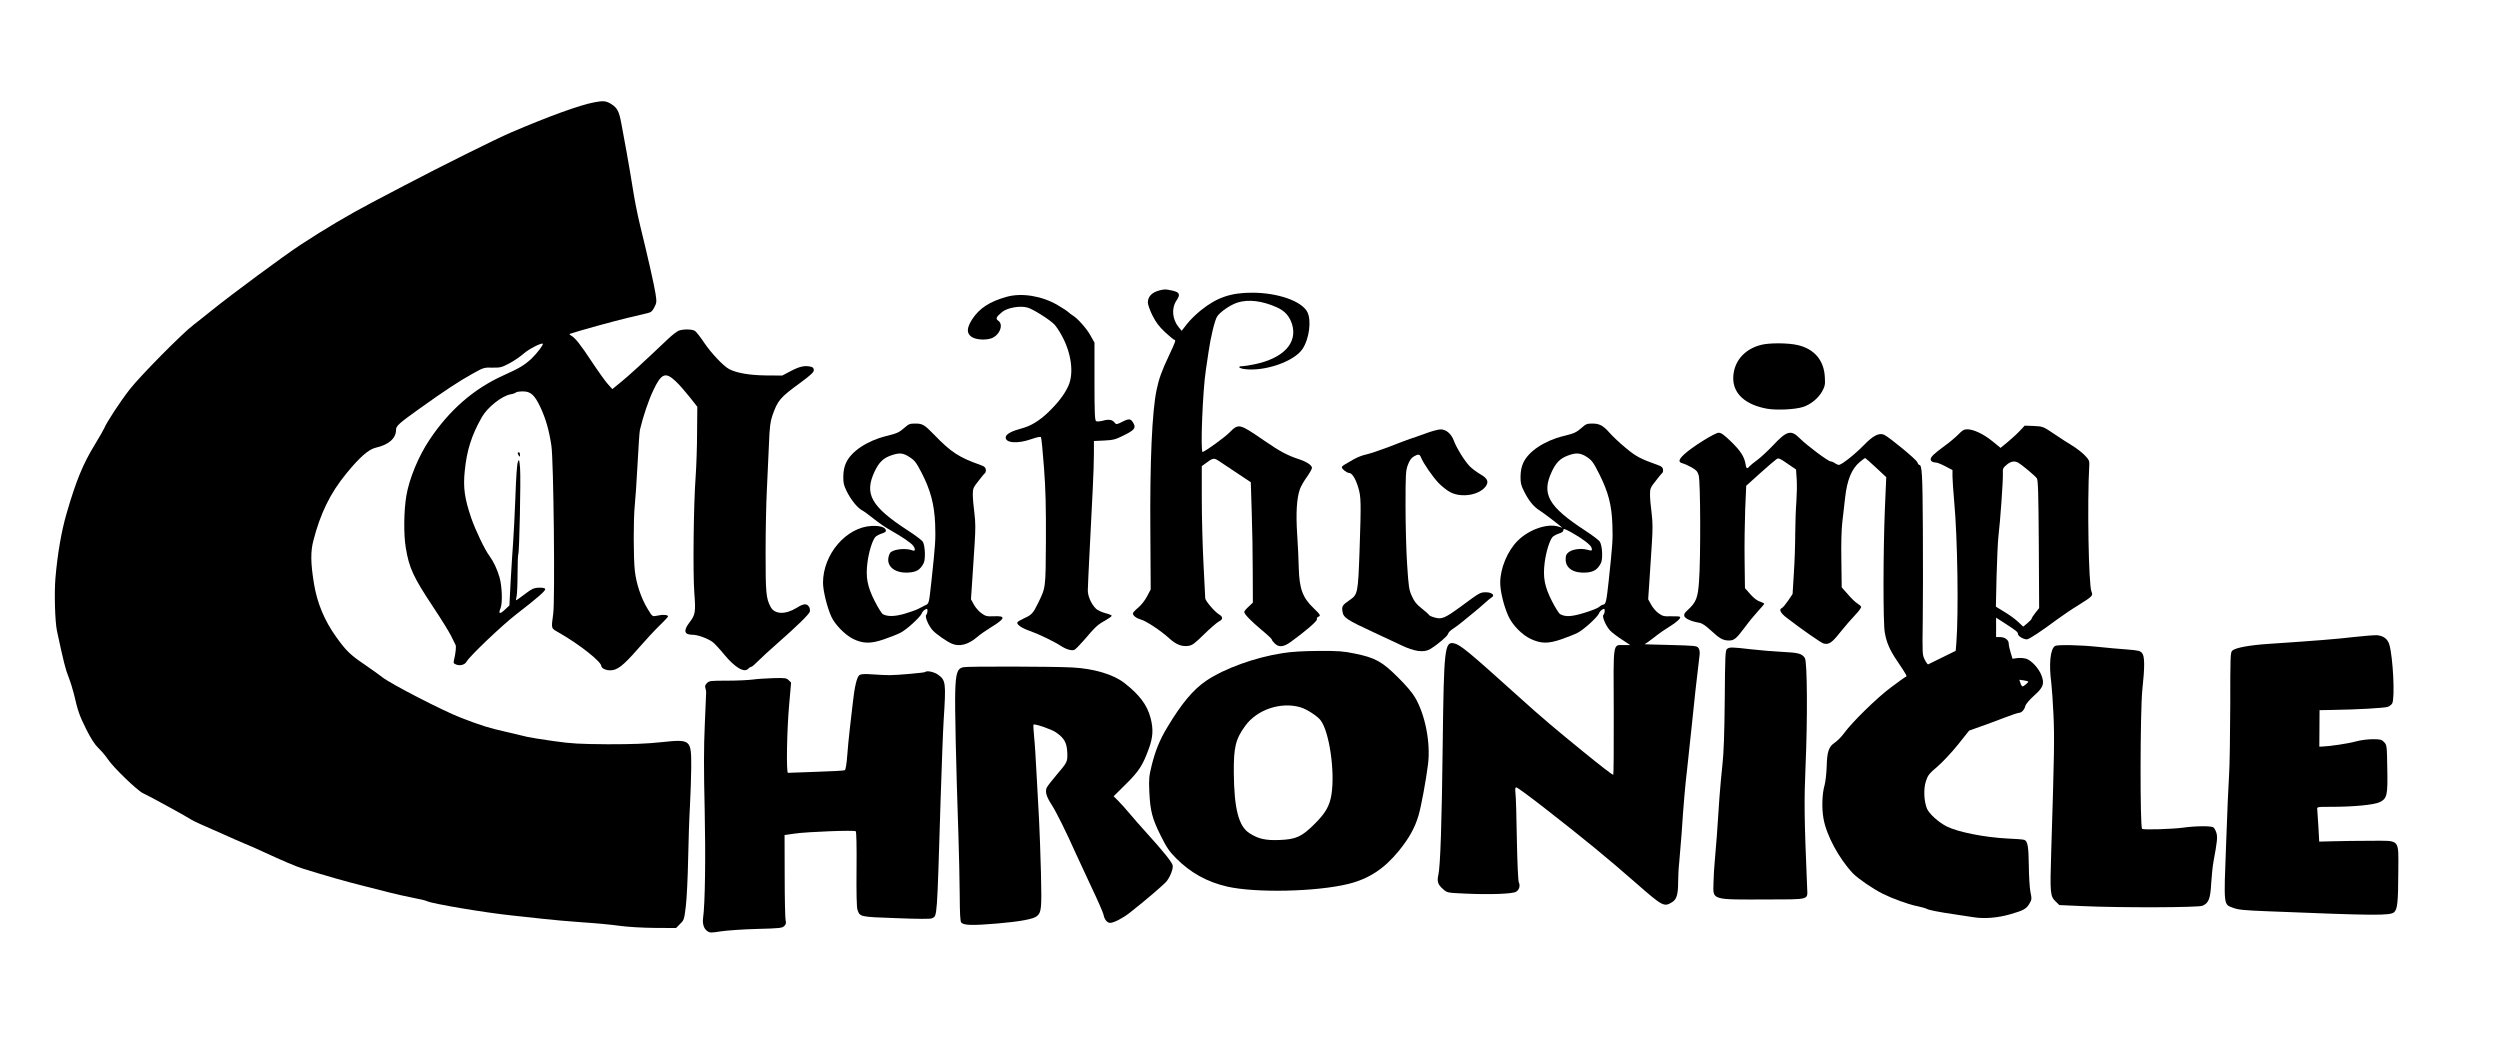 <?xml version="1.0" standalone="no"?>
<!DOCTYPE svg PUBLIC "-//W3C//DTD SVG 20010904//EN"
 "http://www.w3.org/TR/2001/REC-SVG-20010904/DTD/svg10.dtd">
<svg version="1.0" xmlns="http://www.w3.org/2000/svg"
 width="2178pt" height="905pt" viewBox="0 0 2178 905"
 preserveAspectRatio="xMidYMid meet">

<g transform="translate(0,905) scale(0.1,-0.1)"
fill="#000000" stroke="none">
<path d="M5175 8158 c-121 -22 -399 -123 -725 -263 -133 -57 -597 -288 -925
-460 -55 -29 -183 -96 -284 -149 -203 -107 -413 -231 -626 -371 -145 -95 -595
-428 -770 -569 -55 -45 -127 -101 -159 -126 -96 -72 -465 -446 -554 -560 -84
-107 -206 -294 -223 -339 -6 -14 -44 -81 -85 -148 -100 -163 -162 -313 -243
-593 -46 -156 -80 -357 -98 -565 -11 -132 -4 -379 13 -460 58 -271 75 -339
102 -405 16 -41 37 -109 47 -150 33 -144 47 -184 106 -303 43 -85 74 -133 108
-166 26 -25 63 -68 81 -96 47 -71 257 -273 305 -295 46 -20 403 -216 420 -230
6 -5 47 -25 90 -44 44 -19 132 -58 195 -86 63 -29 142 -63 175 -77 33 -13 103
-44 155 -68 193 -89 297 -133 360 -153 186 -58 381 -114 515 -147 83 -21 191
-48 240 -61 50 -13 139 -33 200 -45 60 -11 118 -25 128 -31 41 -21 500 -99
732 -123 88 -9 216 -23 285 -31 69 -8 217 -21 330 -29 113 -7 261 -21 330 -31
76 -10 196 -17 307 -18 l183 -1 35 36 c35 34 36 39 50 155 8 65 17 250 20 409
3 160 10 369 16 465 5 96 10 245 11 331 1 248 -2 250 -261 223 -134 -14 -246
-18 -466 -18 -255 2 -312 5 -475 28 -102 14 -203 31 -225 36 -22 6 -107 26
-190 45 -150 34 -207 52 -385 120 -159 61 -621 299 -692 357 -24 19 -90 66
-148 106 -130 88 -164 121 -252 244 -102 142 -166 297 -193 465 -29 177 -30
277 -5 373 61 237 147 413 285 582 118 145 197 214 260 228 111 25 175 81 175
154 0 35 22 55 205 186 220 157 347 241 460 303 98 55 102 56 175 54 70 -1 80
2 149 38 41 22 96 60 123 84 43 39 156 97 167 86 7 -8 -51 -84 -98 -129 -63
-58 -104 -83 -244 -146 -258 -116 -472 -302 -644 -560 -97 -144 -178 -341
-203 -490 -22 -131 -24 -338 -5 -450 29 -179 65 -256 240 -520 68 -102 137
-214 155 -250 18 -36 35 -71 39 -79 7 -14 0 -76 -14 -133 -6 -24 -3 -29 20
-38 34 -13 76 -1 90 26 23 44 309 317 435 414 174 134 250 200 250 216 0 10
-14 14 -46 14 -52 0 -68 -7 -146 -67 -31 -23 -59 -43 -61 -43 -3 0 -1 17 4 37
4 21 8 109 8 195 0 87 3 162 6 168 10 16 23 655 16 750 -7 79 -8 83 -19 56 -8
-18 -16 -132 -22 -310 -6 -155 -15 -333 -20 -396 -5 -63 -14 -212 -21 -330
l-11 -215 -41 -38 c-44 -41 -57 -36 -36 15 18 45 13 190 -9 268 -21 72 -53
139 -87 185 -41 54 -124 228 -160 333 -58 171 -71 264 -56 410 18 179 58 307
149 468 48 85 175 186 252 199 19 3 39 10 45 16 5 5 32 9 61 9 68 0 102 -31
154 -142 46 -100 74 -198 94 -333 19 -126 32 -1333 16 -1460 -18 -140 -23
-125 55 -170 174 -100 363 -249 364 -288 1 -19 38 -37 78 -37 60 0 111 39 237
183 68 78 155 172 195 210 39 37 71 72 71 77 0 6 -10 11 -22 12 -32 2 -39 1
-79 -7 -36 -7 -36 -7 -79 64 -55 92 -96 213 -109 326 -13 107 -13 457 -1 570
5 44 16 204 24 355 8 151 17 289 21 305 26 111 74 255 115 341 71 152 107 167
197 82 31 -29 85 -91 122 -138 l66 -84 -2 -221 c0 -121 -6 -292 -12 -380 -19
-253 -25 -848 -12 -1020 13 -170 9 -191 -43 -259 -54 -71 -45 -106 26 -106 45
0 132 -31 176 -63 17 -13 63 -62 101 -109 95 -115 177 -163 211 -123 7 8 18
15 24 15 7 0 34 23 61 51 28 28 104 99 170 156 162 142 273 250 280 273 3 11
1 28 -4 39 -20 36 -47 35 -111 -5 -99 -61 -193 -57 -227 10 -39 74 -43 121
-43 471 0 187 5 432 11 545 5 113 14 291 18 395 6 157 12 201 30 254 47 134
66 157 249 290 86 64 112 88 112 106 0 15 -7 25 -22 29 -54 14 -98 5 -175 -35
l-78 -41 -143 1 c-144 2 -254 21 -319 55 -49 25 -156 138 -218 230 -32 48 -68
94 -79 102 -24 17 -103 18 -143 3 -15 -6 -57 -38 -93 -72 -209 -199 -349 -327
-413 -378 l-72 -59 -38 42 c-22 24 -85 112 -142 198 -101 153 -142 204 -180
227 -16 9 -17 12 -5 16 69 24 392 113 500 138 74 17 152 36 172 41 31 7 42 17
59 51 20 39 21 47 10 119 -12 77 -67 320 -134 593 -19 77 -47 214 -61 305 -14
91 -40 239 -56 330 -17 91 -37 203 -46 250 -20 110 -35 139 -88 173 -45 28
-69 31 -151 15z"/>
<path d="M10105 6521 c-69 -17 -105 -54 -105 -107 0 -17 18 -68 40 -112 30
-60 57 -96 110 -146 39 -36 75 -66 80 -66 17 0 11 -17 -46 -138 -63 -133 -88
-203 -108 -300 -39 -187 -59 -625 -54 -1237 l3 -500 -32 -61 c-19 -36 -50 -75
-77 -98 -25 -20 -46 -43 -46 -50 0 -20 31 -43 71 -54 44 -12 172 -96 244 -162
60 -55 110 -75 168 -67 34 5 54 19 136 100 53 52 111 102 129 112 39 19 39 41
0 64 -36 21 -118 118 -118 139 0 9 -7 143 -15 297 -8 154 -15 409 -15 567 l0
287 33 24 c65 49 72 50 119 19 24 -16 95 -63 159 -106 l116 -77 8 -257 c5
-141 9 -377 9 -525 l1 -267 -37 -35 c-21 -19 -38 -39 -38 -46 0 -19 57 -78
151 -157 49 -40 89 -78 89 -83 0 -6 11 -21 25 -34 35 -36 77 -33 139 12 124
89 235 184 229 198 -3 8 2 18 11 21 25 10 20 18 -40 76 -95 90 -124 169 -129
348 -1 69 -8 202 -14 297 -12 182 -4 313 24 392 8 23 35 70 60 105 25 35 45
71 45 79 0 24 -45 54 -118 78 -97 32 -161 66 -302 163 -216 148 -218 149 -302
65 -40 -40 -191 -150 -230 -167 -22 -10 0 543 28 718 8 52 18 122 23 155 17
122 54 277 75 308 28 42 118 103 180 122 95 29 213 14 339 -42 71 -32 110 -76
133 -146 51 -164 -74 -299 -328 -351 -43 -9 -88 -16 -102 -16 -49 0 -35 -19
20 -26 176 -21 428 67 501 175 59 88 80 248 43 322 -49 96 -258 169 -482 169
-184 0 -305 -41 -443 -151 -42 -33 -97 -87 -123 -120 l-47 -61 -26 31 c-56 68
-65 165 -20 232 37 55 29 73 -39 88 -56 12 -62 12 -105 2z"/>
<path d="M8773 6465 c-150 -41 -241 -100 -305 -199 -46 -74 -48 -118 -6 -149
34 -26 120 -33 173 -15 72 24 111 119 63 153 -27 18 -20 34 34 78 46 37 158
56 221 37 49 -14 197 -108 234 -148 13 -14 41 -55 60 -90 87 -155 111 -334 60
-445 -33 -73 -90 -147 -174 -228 -78 -75 -153 -121 -235 -142 -83 -22 -132
-48 -136 -74 -8 -52 100 -62 222 -19 53 18 81 24 85 17 4 -6 16 -125 26 -263
15 -196 18 -340 17 -638 -3 -424 0 -404 -71 -550 -40 -82 -55 -98 -118 -126
-28 -13 -55 -28 -59 -35 -11 -19 38 -52 114 -78 73 -26 204 -89 262 -127 45
-30 95 -45 119 -36 10 4 46 41 82 82 102 119 120 137 184 172 33 19 60 38 60
43 0 6 -25 16 -55 23 -30 8 -67 25 -81 38 -42 40 -74 113 -72 164 0 25 8 189
17 365 9 176 21 409 26 518 6 109 10 247 10 306 l0 109 89 4 c78 4 99 9 163
41 97 47 114 66 96 103 -23 47 -40 51 -99 20 -45 -23 -55 -25 -64 -13 -22 30
-50 37 -102 23 -29 -8 -56 -10 -64 -5 -11 7 -14 72 -14 346 l0 338 -37 66
c-35 62 -116 151 -156 173 -9 5 -24 17 -34 26 -9 9 -52 38 -96 63 -136 79
-309 107 -439 72z"/>
<path d="M15345 6046 c-151 -37 -245 -150 -245 -293 0 -134 109 -231 296 -264
82 -14 241 -7 310 15 68 21 135 76 169 137 24 45 27 59 23 123 -7 147 -92 247
-238 280 -81 19 -243 20 -315 2z"/>
<path d="M7883 5326 c-51 -44 -65 -51 -163 -75 -168 -42 -306 -135 -350 -235
-15 -32 -22 -70 -23 -116 -1 -57 4 -78 30 -131 37 -74 93 -143 132 -164 16 -8
61 -41 101 -73 40 -33 107 -79 149 -102 103 -58 180 -111 197 -135 20 -28 18
-49 -3 -41 -55 21 -149 15 -191 -13 -7 -4 -17 -24 -21 -44 -19 -83 58 -143
174 -135 70 4 102 24 132 82 17 34 13 149 -7 186 -6 11 -63 55 -127 96 -325
211 -386 320 -293 517 37 78 74 115 142 139 74 26 106 23 163 -15 43 -27 57
-46 102 -132 80 -154 113 -279 120 -450 5 -137 2 -176 -32 -495 -23 -206 -20
-198 -58 -215 -17 -9 -44 -22 -58 -30 -15 -8 -67 -27 -115 -41 -89 -26 -150
-27 -192 -5 -10 5 -42 56 -71 113 -65 128 -80 207 -64 336 12 95 43 194 69
224 10 10 35 23 56 30 26 8 38 16 36 27 -6 28 -49 42 -123 39 -222 -10 -425
-246 -425 -495 0 -69 36 -216 73 -296 31 -68 118 -157 187 -192 86 -43 155
-45 270 -5 52 18 117 43 144 57 54 27 173 136 187 170 4 12 17 27 29 33 17 9
20 8 20 -13 0 -12 -5 -28 -11 -34 -14 -14 21 -97 59 -137 30 -32 122 -96 165
-114 65 -28 142 -8 216 55 26 23 82 62 123 87 129 79 135 103 21 97 -55 -2
-67 1 -102 26 -22 15 -52 49 -66 75 l-26 47 11 163 c5 90 15 235 21 323 8 126
8 182 -2 265 -8 58 -14 130 -14 161 0 52 3 61 50 120 27 35 53 67 58 70 5 4 7
17 5 30 -2 17 -14 27 -43 37 -190 67 -258 111 -405 263 -88 91 -103 99 -169
99 -44 0 -56 -5 -88 -34z"/>
<path d="M13783 5326 c-51 -44 -65 -51 -163 -75 -168 -42 -306 -135 -350 -235
-15 -32 -22 -70 -23 -116 -1 -57 4 -78 31 -131 39 -79 82 -133 135 -166 31
-19 171 -126 196 -149 3 -2 -10 1 -28 7 -95 33 -258 -22 -358 -121 -90 -90
-153 -241 -153 -367 0 -73 31 -202 70 -288 35 -80 121 -167 197 -202 89 -41
150 -42 264 -3 52 18 116 43 143 57 54 27 173 136 187 170 4 12 17 27 29 33
17 9 20 8 20 -13 0 -12 -5 -28 -11 -34 -14 -14 21 -97 59 -137 15 -16 60 -51
101 -77 l74 -49 -55 0 c-99 0 -92 43 -89 -585 1 -300 -1 -545 -4 -545 -9 0
-103 72 -265 204 -248 202 -354 291 -560 477 -447 403 -509 453 -565 465 -79
15 -86 -50 -96 -871 -8 -702 -21 -1073 -38 -1147 -13 -58 -5 -84 42 -125 35
-31 36 -31 192 -38 211 -10 413 -3 443 16 28 17 38 53 24 82 -6 13 -13 161
-17 372 -3 193 -8 374 -12 402 -4 41 -3 53 8 53 8 0 113 -77 234 -171 364
-284 540 -428 810 -664 231 -202 242 -208 312 -165 40 24 53 67 53 178 0 45 4
124 10 175 5 51 14 160 20 242 18 274 31 418 50 580 10 88 28 257 40 375 18
179 41 395 67 605 3 26 -1 47 -10 60 -14 19 -31 20 -249 26 -128 3 -228 6
-221 7 6 1 45 28 85 60 40 32 99 73 131 92 62 37 104 76 94 86 -4 4 -38 6 -77
5 -63 -2 -75 1 -110 26 -22 15 -51 49 -65 75 l-26 47 11 163 c5 90 15 235 21
323 8 126 8 182 -2 265 -8 58 -14 130 -14 161 0 52 3 61 50 120 27 35 53 67
58 70 5 4 7 17 5 30 -2 17 -14 27 -43 37 -153 54 -192 75 -282 150 -51 42
-114 101 -139 130 -57 65 -89 82 -153 82 -44 0 -56 -5 -88 -34z m43 -258 c43
-29 56 -47 107 -148 79 -158 108 -269 114 -440 5 -132 2 -168 -32 -490 -20
-183 -24 -204 -49 -208 -11 -2 -27 -12 -38 -22 -10 -9 -68 -32 -128 -50 -109
-33 -162 -36 -209 -10 -9 5 -41 55 -70 112 -65 128 -80 207 -64 336 12 95 43
194 69 224 10 10 35 23 56 30 26 8 38 17 38 29 0 16 9 14 68 -18 92 -51 169
-108 177 -134 9 -28 6 -30 -43 -17 -53 13 -123 3 -156 -23 -21 -16 -26 -29
-26 -63 0 -78 71 -122 181 -114 64 5 97 26 126 82 18 35 13 150 -9 186 -7 13
-64 56 -127 97 -323 211 -384 319 -291 516 36 76 71 112 136 137 73 28 113 26
170 -12z"/>
<path d="M17597 5297 c-23 -25 -70 -68 -105 -97 l-63 -52 -71 58 c-78 63 -163
103 -218 104 -29 0 -44 -8 -80 -46 -25 -25 -76 -68 -115 -96 -94 -69 -125 -98
-125 -119 0 -18 20 -29 48 -29 9 0 45 -14 79 -32 l63 -33 0 -55 c0 -30 7 -129
15 -220 29 -314 39 -963 19 -1228 l-6 -72 -116 -57 c-65 -31 -120 -59 -124
-61 -4 -2 -17 16 -29 40 -22 42 -22 49 -18 343 2 165 3 525 1 800 -3 477 -7
555 -32 555 -5 0 -12 11 -17 24 -8 23 -243 217 -288 238 -44 20 -95 -6 -176
-89 -81 -83 -195 -173 -219 -173 -8 0 -24 7 -34 15 -11 8 -27 15 -37 15 -21 0
-205 137 -269 201 -77 77 -113 68 -236 -64 -44 -46 -104 -102 -134 -124 -30
-22 -61 -47 -69 -56 -20 -25 -28 -21 -34 21 -11 64 -43 114 -126 195 -61 59
-86 77 -108 77 -33 0 -236 -127 -300 -188 -50 -46 -54 -69 -15 -78 15 -4 50
-19 78 -35 42 -24 53 -36 63 -70 16 -52 18 -726 3 -924 -10 -144 -25 -182 -99
-250 -27 -24 -34 -37 -29 -53 7 -22 62 -46 128 -57 26 -4 55 -23 106 -70 74
-69 104 -85 155 -85 45 0 64 16 138 115 35 48 88 112 117 143 28 30 52 59 52
62 0 4 -17 12 -37 19 -24 7 -55 31 -84 64 l-47 53 -3 239 c-2 132 1 333 5 446
l9 207 122 110 c67 60 131 115 142 122 18 12 29 7 95 -39 l75 -51 6 -88 c3
-48 1 -134 -3 -192 -5 -58 -9 -181 -10 -275 0 -93 -5 -251 -12 -350 l-11 -180
-39 -58 c-22 -32 -46 -61 -54 -64 -28 -11 -13 -43 39 -83 135 -104 303 -221
324 -226 46 -12 72 5 146 99 40 50 99 118 130 150 31 32 54 64 51 71 -3 7 -18
20 -33 29 -16 9 -53 45 -82 79 l-54 61 -3 235 c-3 140 1 274 8 331 6 53 18
151 25 218 17 151 56 247 125 306 24 20 46 37 49 37 3 -1 46 -38 95 -84 l89
-83 -12 -279 c-15 -374 -16 -990 -1 -1073 16 -91 43 -153 108 -249 87 -130 89
-134 74 -139 -8 -3 -66 -45 -130 -93 -121 -90 -339 -304 -406 -397 -21 -29
-56 -65 -79 -81 -55 -36 -70 -79 -73 -212 -2 -58 -10 -129 -18 -159 -22 -75
-26 -201 -10 -291 25 -146 135 -350 257 -479 44 -45 171 -133 259 -177 84 -42
218 -91 294 -107 39 -8 79 -19 90 -25 21 -11 96 -26 244 -48 52 -8 127 -19
165 -25 95 -15 212 -5 318 26 116 33 140 47 167 92 21 36 22 41 9 103 -7 36
-13 139 -14 230 -2 166 -10 212 -39 223 -9 4 -75 9 -148 12 -198 10 -430 56
-528 105 -73 37 -154 111 -173 157 -26 66 -30 170 -9 236 17 52 27 66 100 128
45 38 125 124 179 191 l98 123 95 34 c52 18 146 53 208 77 63 24 122 44 131
44 23 0 48 27 56 61 4 15 37 54 75 88 82 73 93 104 65 178 -23 60 -86 129
-132 144 -20 6 -54 9 -78 6 l-42 -6 -16 53 c-9 29 -17 64 -17 79 0 32 -33 57
-77 57 l-33 0 0 85 0 84 58 -37 c117 -76 132 -87 132 -104 0 -19 47 -48 78
-48 19 0 126 71 267 176 45 33 126 88 182 122 122 76 130 84 114 118 -25 56
-38 775 -19 1107 2 32 -4 44 -42 83 -25 25 -72 61 -105 81 -33 20 -104 65
-158 102 -98 66 -99 66 -178 70 l-80 3 -42 -45z m-14 -278 c30 -17 147 -114
162 -136 11 -16 14 -133 17 -575 l3 -556 -32 -40 c-18 -23 -33 -45 -33 -51 0
-5 -17 -23 -37 -40 l-37 -30 -45 42 c-25 24 -79 63 -120 87 l-73 45 6 265 c4
146 11 301 16 345 16 130 41 486 39 543 -2 49 0 55 32 82 36 31 67 37 102 19z
m87 -1906 c6 -5 -38 -43 -50 -43 -4 0 -13 13 -18 29 l-10 29 36 -5 c20 -3 39
-8 42 -10z"/>
<path d="M12420 5274 c-52 -19 -114 -41 -137 -48 -23 -8 -107 -39 -185 -70
-79 -30 -168 -60 -198 -66 -30 -6 -79 -25 -109 -43 -29 -17 -64 -38 -77 -45
-13 -7 -24 -18 -24 -23 0 -15 42 -48 62 -49 26 0 57 -47 80 -124 26 -84 27
-126 12 -566 -13 -357 -15 -369 -86 -418 -64 -44 -70 -54 -62 -101 8 -52 38
-72 274 -181 96 -45 202 -94 235 -110 118 -57 201 -68 256 -34 68 42 148 111
153 129 3 13 23 34 43 46 21 13 65 46 98 74 33 28 73 60 89 73 16 12 52 43 81
69 29 27 61 53 71 59 31 18 1 44 -50 44 -50 0 -54 -2 -212 -119 -149 -109
-173 -119 -238 -100 -25 7 -46 17 -46 21 0 3 -27 28 -61 55 -48 37 -67 61 -88
108 -26 56 -29 79 -42 276 -8 118 -14 349 -14 514 0 275 2 304 20 354 14 37
29 60 50 73 40 24 54 23 65 -8 19 -48 102 -169 153 -222 29 -30 75 -66 102
-80 97 -51 251 -26 308 50 30 41 17 71 -49 108 -30 18 -71 48 -90 68 -44 45
-116 161 -139 225 -22 59 -68 97 -116 96 -19 0 -77 -16 -129 -35z"/>
<path d="M4510 5103 c0 -5 5 -15 10 -23 8 -12 10 -11 10 8 0 12 -4 22 -10 22
-5 0 -10 -3 -10 -7z"/>
<path d="M20505 3500 c-145 -17 -316 -31 -748 -60 -160 -11 -282 -33 -309 -58
-17 -14 -18 -50 -18 -481 -1 -256 -5 -524 -10 -596 -5 -71 -17 -344 -26 -606
-21 -550 -23 -527 61 -558 44 -17 95 -22 301 -30 939 -38 1067 -39 1102 -8 29
26 35 92 36 349 1 298 23 273 -242 273 -108 0 -253 -2 -322 -4 l-125 -3 -7
128 c-4 71 -9 139 -10 152 -3 23 -3 23 127 23 194 0 372 18 418 41 63 32 70
59 65 294 -3 198 -4 203 -27 228 -22 23 -32 26 -100 26 -43 0 -105 -8 -145
-19 -63 -18 -229 -43 -295 -45 l-25 -1 1 159 1 159 109 2 c219 3 459 17 486
27 15 6 33 20 38 30 25 46 7 403 -25 512 -14 49 -51 77 -107 82 -24 1 -116 -6
-204 -16z"/>
<path d="M17903 3422 c-41 -26 -54 -159 -32 -322 5 -41 14 -167 19 -279 9
-198 7 -338 -20 -1199 -11 -355 -9 -380 40 -427 l31 -30 202 -9 c328 -15 1007
-13 1045 3 54 23 69 61 76 196 4 66 13 154 21 195 31 166 35 205 25 242 -6 20
-17 42 -26 49 -18 15 -156 14 -269 -2 -89 -12 -338 -20 -353 -10 -19 12 -17
1025 2 1211 22 202 21 292 -2 320 -16 20 -32 24 -133 32 -63 4 -178 15 -256
23 -151 16 -350 20 -370 7z"/>
<path d="M15047 3397 c-16 -11 -18 -50 -21 -442 -3 -307 -9 -469 -20 -565 -8
-74 -20 -202 -26 -285 -18 -283 -30 -440 -40 -545 -6 -58 -11 -149 -12 -204
-4 -150 -24 -144 480 -142 362 1 340 -5 336 98 -26 621 -27 758 -14 1066 18
409 15 908 -6 939 -25 39 -55 47 -199 54 -77 4 -201 14 -275 23 -164 19 -182
19 -203 3z"/>
<path d="M11175 3360 c-241 -37 -509 -134 -667 -241 -113 -77 -212 -195 -336
-401 -68 -112 -107 -208 -139 -338 -23 -94 -25 -118 -20 -230 8 -166 25 -231
99 -380 52 -104 74 -137 133 -196 125 -127 272 -208 446 -248 250 -57 783 -45
1059 24 179 45 311 133 439 290 87 108 137 197 169 305 23 77 66 310 83 447
23 187 -24 429 -112 580 -25 43 -80 108 -152 179 -137 136 -197 169 -374 205
-102 21 -144 24 -313 23 -136 -1 -231 -6 -315 -19z m155 -472 c54 -16 147 -76
175 -113 76 -99 126 -444 95 -645 -16 -101 -52 -164 -147 -258 -112 -112 -161
-134 -304 -140 -122 -5 -185 9 -262 58 -96 60 -135 212 -138 525 -2 225 15
296 100 412 103 142 311 211 481 161z"/>
<path d="M8390 3237 c-51 -13 -63 -52 -68 -212 -4 -131 6 -609 28 -1260 5
-154 10 -382 11 -507 1 -164 4 -232 13 -244 19 -26 95 -28 309 -10 203 17 321
39 351 65 39 34 42 63 35 371 -4 162 -12 376 -17 475 -6 99 -16 279 -22 400
-6 121 -15 265 -21 319 -5 55 -8 101 -5 103 10 10 153 -39 195 -67 73 -50 95
-90 99 -174 3 -83 3 -84 -94 -198 -39 -45 -76 -94 -83 -107 -19 -34 -6 -80 41
-152 40 -62 129 -241 208 -419 21 -47 83 -179 137 -295 55 -115 103 -225 107
-244 7 -41 32 -71 57 -71 32 0 108 39 170 87 138 108 301 248 324 277 33 44
58 112 51 138 -7 29 -90 131 -220 274 -55 61 -127 142 -158 180 -31 38 -75 86
-97 108 l-39 39 107 106 c115 114 147 164 200 310 36 98 40 169 15 265 -29
113 -97 204 -230 307 -96 74 -263 124 -451 134 -156 9 -920 11 -953 2z"/>
<path d="M8059 3195 c-7 -6 -241 -27 -309 -27 -30 0 -98 3 -150 7 -72 5 -99 3
-113 -7 -22 -16 -42 -100 -57 -238 -6 -58 -18 -159 -26 -225 -8 -66 -18 -173
-23 -239 -5 -70 -14 -122 -21 -126 -6 -4 -118 -10 -248 -14 -130 -4 -241 -8
-247 -9 -16 -3 -10 371 10 592 l17 194 -21 21 c-20 19 -31 21 -134 18 -62 -2
-141 -7 -177 -12 -36 -5 -136 -10 -222 -10 -147 0 -159 -1 -179 -21 -15 -15
-19 -27 -14 -42 4 -12 7 -29 7 -37 -1 -8 -6 -136 -12 -285 -9 -198 -9 -392 -1
-731 9 -417 4 -829 -14 -954 -6 -49 7 -91 36 -111 22 -16 31 -17 119 -3 52 8
194 18 314 21 199 5 221 8 238 25 16 16 18 27 12 51 -4 18 -8 192 -8 387 l-1
355 90 13 c116 16 517 31 530 20 6 -6 9 -125 7 -330 -2 -207 1 -333 8 -353 21
-63 18 -63 338 -74 201 -8 299 -8 312 -1 46 24 42 -22 75 1050 9 278 20 582
26 675 21 329 19 348 -50 398 -35 24 -98 37 -112 22z"/>
</g>
</svg>
